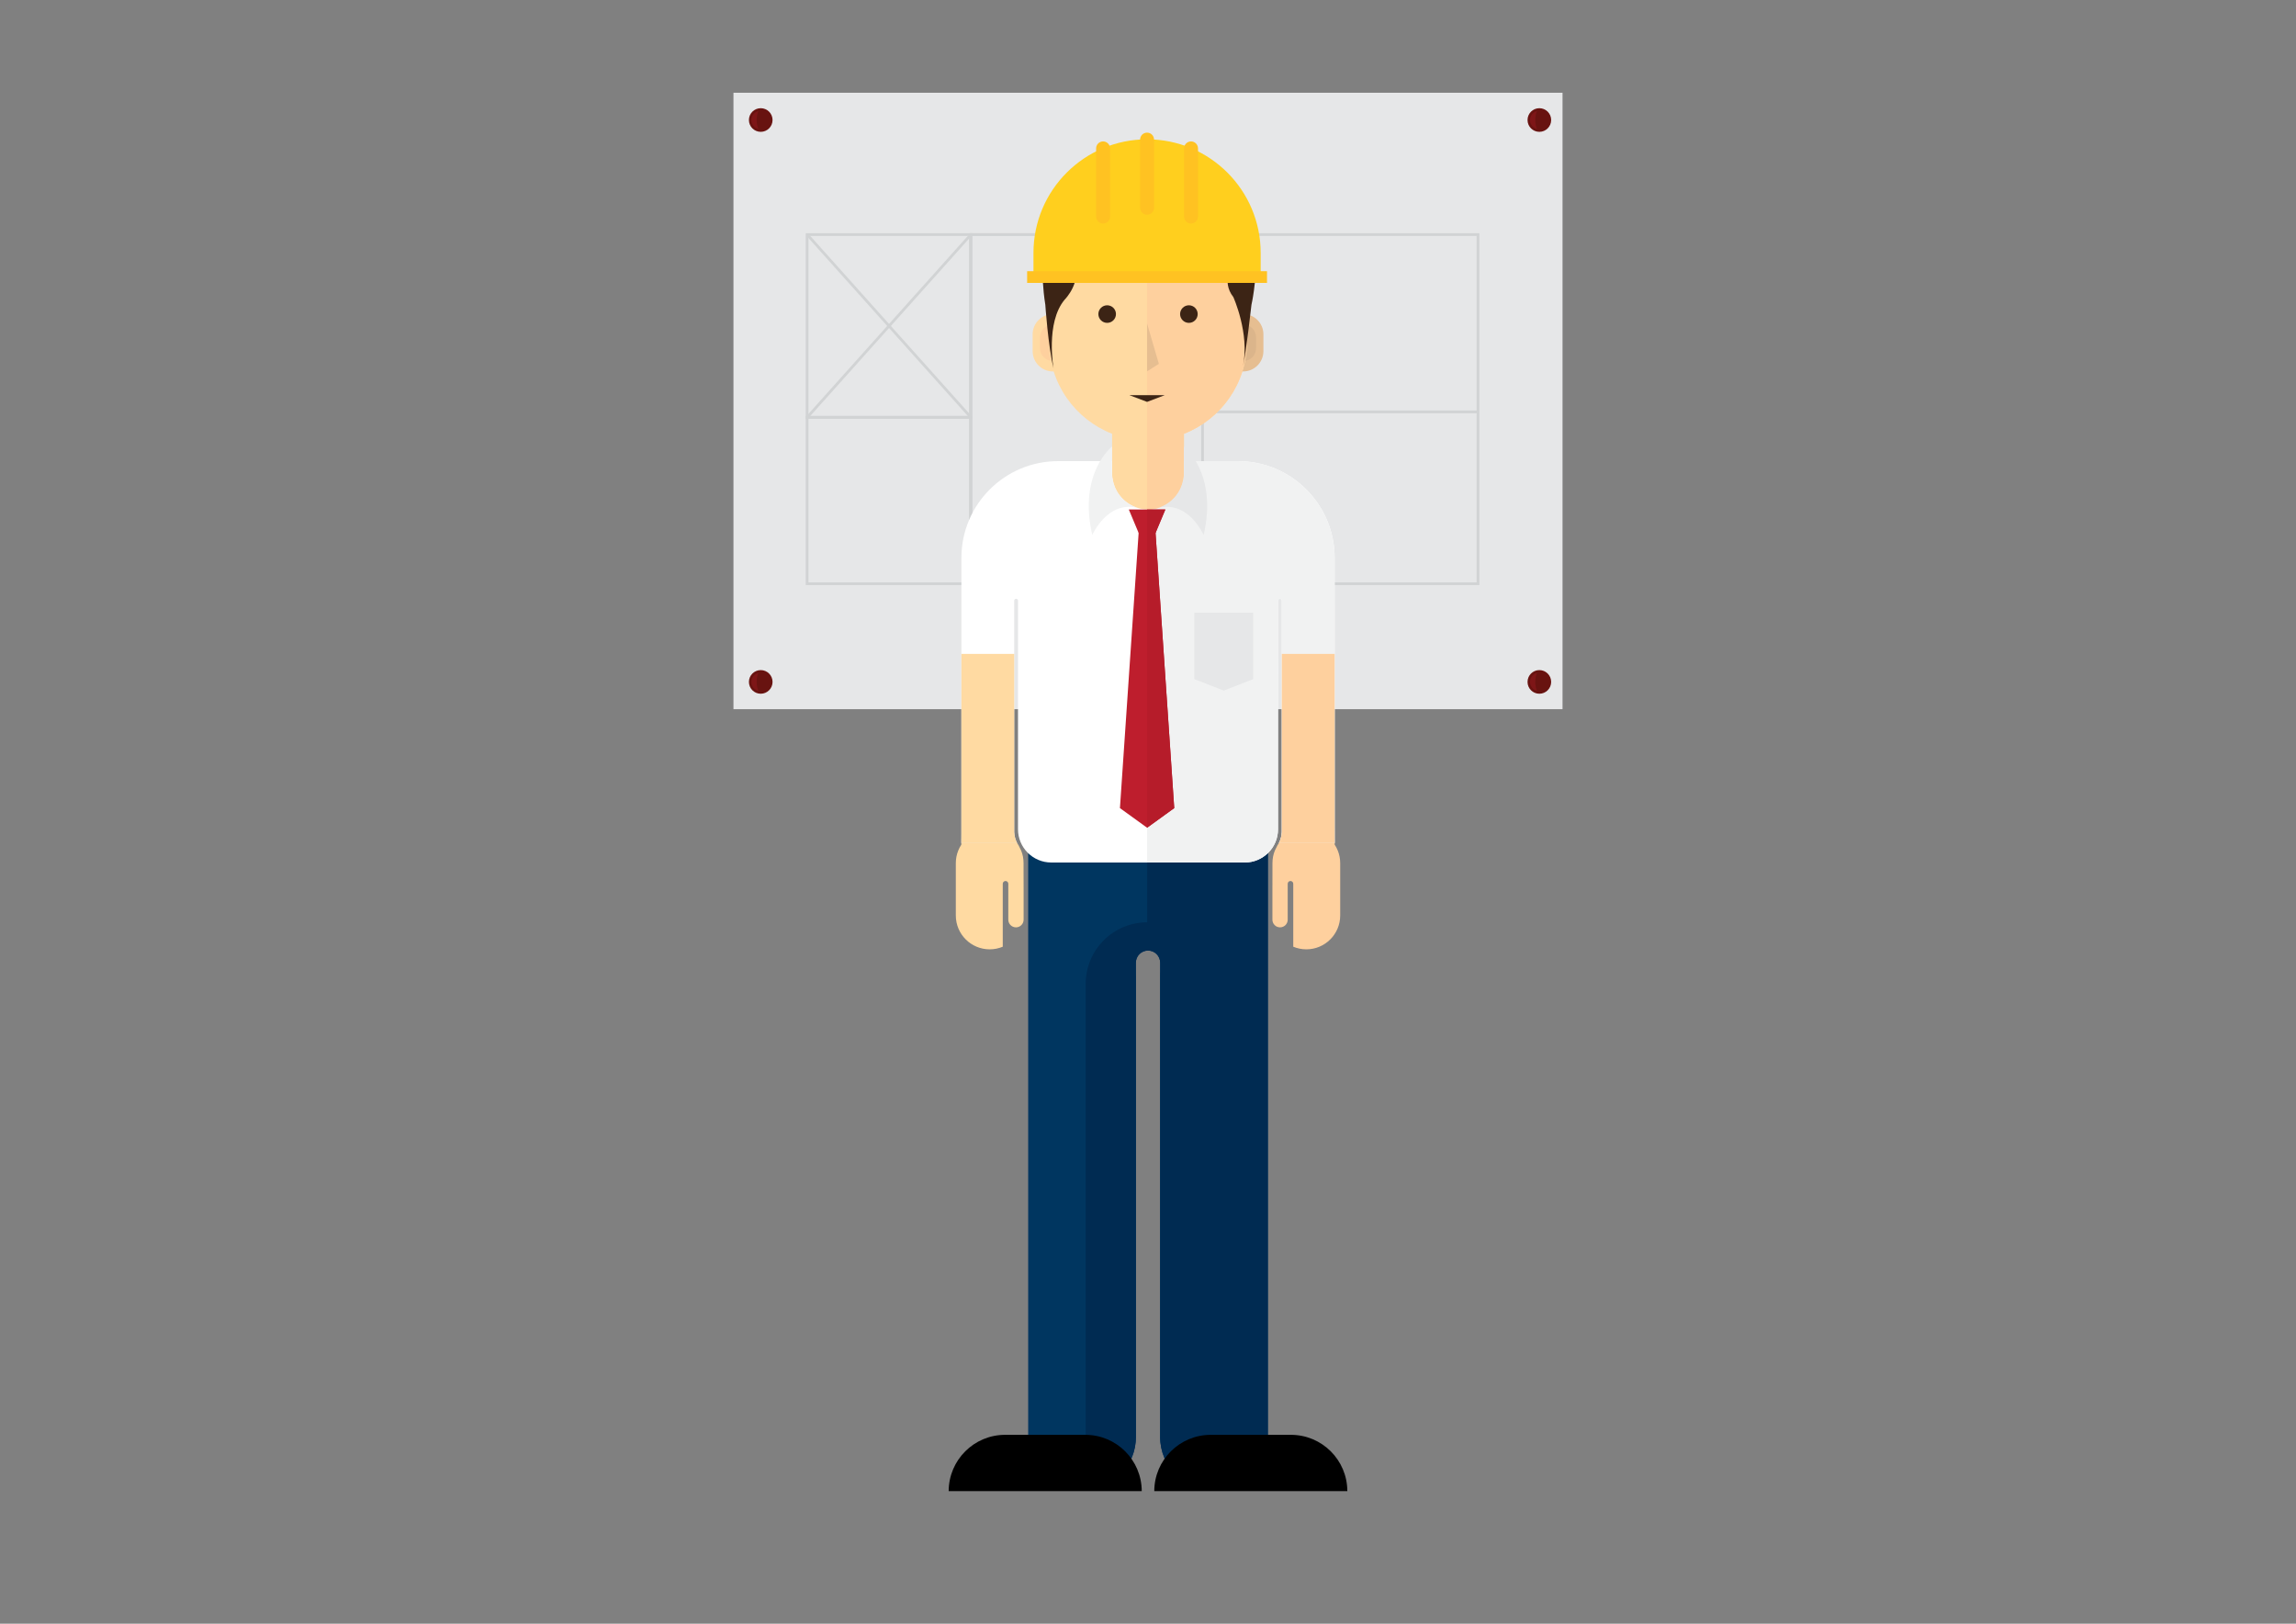 <?xml version="1.0" encoding="utf-8"?>
<!-- Generator: Adobe Illustrator 16.0.0, SVG Export Plug-In . SVG Version: 6.00 Build 0)  -->
<!DOCTYPE svg PUBLIC "-//W3C//DTD SVG 1.0//EN" "http://www.w3.org/TR/2001/REC-SVG-20010904/DTD/svg10.dtd">
<svg version="1.0" xmlns="http://www.w3.org/2000/svg" xmlns:xlink="http://www.w3.org/1999/xlink" x="0px" y="0px"
	 width="841.89px" height="595.28px" viewBox="0 0 841.89 595.28" enable-background="new 0 0 841.89 595.28" xml:space="preserve">
<rect x="0" y="0" width="841.89" height="595.28" fill="#808080" stroke="none"/>
<g id="background">
	<g>
		<rect x="268.945" y="34" fill="#E6E7E8" width="304" height="226"/>
		<g>
			<circle fill="#681310" cx="278.945" cy="44" r="4.333"/>
			<path fill="#7E1617" d="M277.445,44c0-1.23,0.239-2.365,0.64-3.294c-1.468,0.383-2.557,1.706-2.557,3.294
				s1.089,2.911,2.557,3.294C277.684,46.365,277.445,45.23,277.445,44z"/>
		</g>
		<g>
			<circle fill="#681310" cx="564.444" cy="44" r="4.333"/>
			<path fill="#7E1617" d="M562.945,44c0-1.23,0.238-2.365,0.64-3.294c-1.468,0.383-2.558,1.706-2.558,3.294s1.09,2.911,2.558,3.294
				C563.184,46.365,562.945,45.23,562.945,44z"/>
		</g>
		<g>
			<circle fill="#681310" cx="278.945" cy="250" r="4.333"/>
			<path fill="#7E1617" d="M277.445,250c0-1.23,0.239-2.365,0.64-3.294c-1.468,0.383-2.557,1.706-2.557,3.294
				s1.089,2.911,2.557,3.294C277.684,252.365,277.445,251.23,277.445,250z"/>
		</g>
		<g>
			<circle fill="#681310" cx="564.444" cy="250" r="4.333"/>
			<path fill="#7E1617" d="M562.945,250c0-1.23,0.238-2.365,0.64-3.294c-1.468,0.383-2.558,1.706-2.558,3.294
				s1.09,2.911,2.558,3.294C563.184,252.365,562.945,251.23,562.945,250z"/>
		</g>
		<rect x="355.945" y="86" fill="none" stroke="#D1D3D4" stroke-miterlimit="10" width="186" height="128"/>
		<rect x="355.945" y="86" fill="none" stroke="#D1D3D4" stroke-miterlimit="10" width="85" height="128"/>
		<rect x="295.945" y="153" fill="none" stroke="#D1D3D4" stroke-miterlimit="10" width="60" height="61"/>
		<rect x="295.945" y="86" fill="none" stroke="#D1D3D4" stroke-miterlimit="10" width="60" height="67"/>
		<line fill="none" stroke="#D1D3D4" stroke-miterlimit="10" x1="440.945" y1="151" x2="541.945" y2="151"/>
		<line fill="none" stroke="#D1D3D4" stroke-miterlimit="10" x1="295.986" y1="86" x2="355.986" y2="153"/>
		<line fill="none" stroke="#D1D3D4" stroke-miterlimit="10" x1="355.986" y1="86" x2="295.986" y2="153"/>
	</g>
</g>
<g id="man">
	<g>
		<g>
			<g>
				<path fill="#003660" d="M377.011,312.299h87.885v214.473c0,10.91-8.844,19.754-19.754,19.754l0,0
					c-10.91,0-19.754-8.844-19.754-19.754V357.452l0.021-1.183v-3.317c0-2.461-1.994-4.456-4.457-4.456l0,0
					c-2.46,0-4.456,1.995-4.456,4.456v3.317l0.021,2.258v168.244c0,10.91-8.845,19.754-19.754,19.754l0,0
					c-10.91,0-19.754-8.844-19.754-19.754V312.299"/>
			</g>
			<path fill="#002B52" d="M420.628,338.128c-12.446,0.023-22.533,10.12-22.533,22.574v177.383c0,2.897,0.566,5.66,1.561,8.206
				c9.537-1.403,16.863-9.595,16.863-19.52V358.527l-0.021-2.258v-3.317c0-2.461,1.996-4.456,4.456-4.456
				c2.462,0,4.457,1.995,4.457,4.456v3.317l-0.021,1.183v169.319c0,10.91,8.844,19.754,19.754,19.754s19.754-8.844,19.754-19.754
				V312.299h-44.268V338.128z"/>
			<path d="M418.652,546.656c-0.045-11.398-9.289-20.625-20.695-20.625H368.55c-11.404,0-20.654,9.227-20.695,20.625H418.652z"/>
			<path d="M494.035,546.656c-0.039-11.398-9.283-20.625-20.695-20.625h-29.4c-11.404,0-20.658,9.227-20.695,20.625H494.035z"/>
			<path fill="#FFFFFF" d="M371.883,304.771v-66.195v-18.343c0-0.391,0.316-0.705,0.705-0.705c0.391,0,0.707,0.314,0.707,0.705
				v18.343l-0.014,9.499l-0.002,55.932c0,6.739,5.463,12.204,12.203,12.204h70.939c6.74,0,12.203-5.465,12.203-12.204v-55.932
				l-0.027-9.499v-18.343c0-0.391,0.318-0.705,0.705-0.705c0.391,0,0.705,0.314,0.705,0.705v18.343v66.195
				c0,0,0.076,2.167-1.076,4.303h20.461l-0.006-4.233v-82.844l-0.002-2.418v-15.049c0-19.593-15.883-35.476-35.477-35.476h-65.906
				c-19.592,0-35.475,15.883-35.475,35.476v16.66l-0.004,0.807v83.7l-0.021,3.377h20.461
				C371.809,306.938,371.883,304.771,371.883,304.771z"/>
			<line fill="none" stroke="#000000" stroke-miterlimit="10" x1="365.203" y1="348.356" x2="365.203" y2="348.356"/>
			<path fill="#FED09E" d="M468.396,309.93c0,0-0.729,1.427-0.918,1.871c-0.607,1.423-0.9,3.007-0.9,4.651v2.252l-0.016,7.902
				v10.569c0,1.55,1.254,2.806,2.803,2.806c1.551,0,2.807-1.256,2.807-2.806v-10.569v-2.602c0-0.564,0.453-1.018,1.014-1.018
				c0.564,0,1.018,0.453,1.018,1.018v23.076c1.475,0.617,3.096,0.96,4.793,0.96c6.861,0,12.42-5.559,12.42-12.418v-19.171
				c0-1.6-0.303-3.128-0.854-4.532c-0.313-0.8-0.705-1.556-1.17-2.265v-0.582h-20.461
				C468.773,309.359,468.602,309.646,468.396,309.93z"/>
			<path fill="#FFDAA2" d="M351.33,311.92c-0.551,1.404-0.854,2.933-0.854,4.532v19.171c0,6.859,5.559,12.418,12.418,12.418
				c1.701,0,3.32-0.343,4.793-0.96v-23.076c0-0.564,0.455-1.018,1.018-1.018c0.561,0,1.018,0.453,1.018,1.018l-0.004,2.602v10.569
				c0,1.55,1.258,2.806,2.807,2.806c1.551,0,2.807-1.256,2.807-2.806v-10.569l-0.02-7.902v-2.252c0-1.645-0.289-3.229-0.9-4.651
				c-0.189-0.444-0.916-1.871-0.916-1.871c-0.205-0.283-0.379-0.57-0.533-0.856h-20.461l-0.004,0.582
				C352.035,310.364,351.643,311.12,351.33,311.92z"/>
			<path fill="#F1F2F2" d="M489.387,221.996l-0.002-2.418v-15.049c0-19.593-15.883-35.476-35.477-35.476h-33.3V316.21h35.814
				c6.74,0,12.203-5.465,12.203-12.204v-55.932l-0.029-9.499l0.002-18.343c0-0.391,0.318-0.705,0.705-0.705
				c0.391,0,0.705,0.314,0.705,0.705v18.343v66.195c0,0,0.076,2.167-1.076,4.303h20.461l-0.006-4.233V221.996z"/>
			<polygon fill="#BE1E2D" points="423.686,195.043 420.609,195.043 417.533,195.043 410.655,296.264 420.609,303.457 
				430.564,296.264 			"/>
			<g>
				<path fill="#FFDAA2" d="M393.52,128.74c0,4.106-3.33,7.437-7.436,7.437l0,0c-4.107,0-7.439-3.33-7.439-7.437v-6.157
					c0-4.107,3.332-7.437,7.439-7.437l0,0c4.105,0,7.436,3.329,7.436,7.437V128.74z"/>
				<path fill="#FED09E" d="M390.833,127.627c0,2.624-2.125,4.751-4.748,4.751l0,0c-2.625,0-4.754-2.127-4.754-4.751v-3.933
					c0-2.623,2.129-4.75,4.754-4.75l0,0c2.623,0,4.748,2.127,4.748,4.75V127.627z"/>
				<path fill="#E6BE91" d="M463.264,128.74c0,4.106-3.33,7.437-7.438,7.437l0,0c-4.107,0-7.439-3.33-7.439-7.437v-6.157
					c0-4.107,3.332-7.437,7.439-7.437l0,0c4.107,0,7.438,3.329,7.438,7.437V128.74z"/>
				<path fill="#DBB58B" d="M460.576,127.628c0,2.623-2.125,4.75-4.75,4.75l0,0c-2.623,0-4.752-2.127-4.752-4.75v-3.934
					c0-2.623,2.129-4.75,4.752-4.75l0,0c2.625,0,4.75,2.127,4.75,4.75V127.628z"/>
				<path fill="#FFDAA2" d="M420.956,64.754c-20.041,0-36.283,16.246-36.283,36.282v24.189c0,15.39,9.588,28.533,23.111,33.807
					v14.57c0,7.271,5.896,13.17,13.172,13.17c7.271,0,13.167-5.898,13.167-13.17v-14.57c13.523-5.271,23.111-18.415,23.111-33.807
					v-24.189C457.234,81,440.992,64.754,420.956,64.754z"/>
				<path fill="#FED09E" d="M457.164,98.858c-0.012-0.219-0.031-0.436-0.049-0.654c-0.039-0.516-0.09-1.029-0.15-1.539
					c-0.027-0.229-0.057-0.457-0.088-0.684c-0.078-0.559-0.17-1.115-0.273-1.668c-0.027-0.145-0.047-0.289-0.078-0.434
					c-0.139-0.699-0.301-1.391-0.479-2.076c-0.033-0.127-0.074-0.253-0.107-0.379c-0.154-0.56-0.318-1.113-0.498-1.662
					c-0.061-0.183-0.123-0.361-0.184-0.543c-0.182-0.524-0.373-1.043-0.578-1.559c-0.057-0.14-0.109-0.282-0.168-0.422
					c-0.545-1.323-1.164-2.606-1.855-3.846c-0.051-0.091-0.105-0.183-0.156-0.274c-0.309-0.539-0.629-1.071-0.963-1.592
					c-0.059-0.091-0.117-0.183-0.174-0.274c-1.193-1.825-2.543-3.539-4.033-5.117c-0.033-0.035-0.064-0.069-0.098-0.102
					c-2.039-2.14-4.332-4.033-6.84-5.627c-0.012-0.008-0.025-0.016-0.037-0.023l-0.91-0.562c-5.414-3.216-11.734-5.068-18.489-5.068
					c-0.119,0-0.236,0.008-0.354,0.009v121.991c0.117,0.003,0.234,0.018,0.354,0.018c7.272,0,13.168-5.898,13.168-13.17v-14.57
					c13.523-5.271,23.111-18.415,23.111-33.807v-24.189C457.236,100.305,457.209,99.58,457.164,98.858z"/>
				<g>
					<path fill="#3C2415" d="M455.805,134.21c-0.148,0.625-0.283,1.187-0.396,1.621C455.553,135.293,455.695,134.755,455.805,134.21
						z"/>
					<path fill="#3C2415" d="M448.199,72.616c0,0,0.263-8.765-8.067-13.467c0,0-47.702-18.246-57.983,25.496
						c0,0-0.67,15.99,1.145,27.076c0,0,1.008,15.118,3.023,23.383c0,0-3.023-16.73,4.031-25.197c0,0,7.055-7.055,3.023-14.513
						c0,0,0.076-0.31,0.246-0.828c20.854-0.448,39.867-8.242,39.867-8.242c-2.822,4.635-24.189,8.465-24.189,8.465
						c32.857-1.209,35.88-12.497,35.88-12.497s6.65,7.257,6.854,14.312c0,0-4.436,6.449,0.201,12.295c0,0,6.016,13.271,3.574,25.313
						c1.055-4.512,3.076-22.49,3.076-22.49S466.541,78.729,448.199,72.616z"/>
					<path fill="#3C2415" d="M455.408,135.831c-0.117,0.43-0.215,0.863-0.355,1.287
						C455.053,137.118,455.191,136.658,455.408,135.831z"/>
				</g>
			</g>
			<polygon fill="#3C2415" points="427.088,144.874 420.603,147.338 414.119,144.874 			"/>
			<circle fill="#3C2415" cx="405.971" cy="115.146" r="3.225"/>
			<circle fill="#3C2415" cx="435.938" cy="115.146" r="3.226"/>
			<polygon fill="#BE1E2D" points="423.711,195.384 417.508,195.384 413.906,186.78 427.313,186.78 			"/>
			<polygon fill="#B61C2A" points="420.609,195.043 420.603,195.043 420.603,303.453 420.609,303.457 430.564,296.264 
				423.686,195.043 			"/>
			<polygon fill="#B61C2A" points="420.603,195.384 423.711,195.384 427.313,186.78 420.603,186.78 			"/>
			<polygon fill="#E6E7E8" points="437.934,224.616 437.934,248.966 448.728,253.189 459.521,248.966 459.521,224.616 			"/>
			<path fill="#FED09E" d="M470.008,239.735v65.036c0,0,0.076,2.167-1.076,4.303h20.461l-0.006-4.233v-65.105H470.008z"/>
			<path fill="#FFDAA2" d="M371.883,304.771v-65.036h-19.36v65.961l-0.021,3.377h20.461
				C371.809,306.938,371.883,304.771,371.883,304.771z"/>
			<polygon fill="#E6BE91" points="420.604,118.602 420.604,136.138 424.93,133.404 			"/>
			<path fill="#F1F2F2" d="M407.763,163.699c0,0-12.5,9.708-7.25,32.458c0,0,5.75-13.25,17.25-9.75c0,0-9.063-2.063-10-12.25
				V163.699z"/>
			<path fill="#E6E7E8" d="M434.102,163.699c0,0,12.5,9.708,7.25,32.458c0,0-5.75-13.25-17.25-9.75c0,0,9.063-2.063,10-12.25
				V163.699z"/>
		</g>
		<g>
			<g>
				<path fill="#FFCF1E" d="M420.605,51.077c-23.01,0-41.658,18.652-41.658,41.656v8.869h83.312v-8.869
					C462.259,69.729,443.61,51.077,420.605,51.077z"/>
				<rect x="376.627" y="99.419" fill="#FFC222" width="87.952" height="4.301"/>
			</g>
			<path fill="#FFC222" d="M423.157,76.172c0,1.409-1.144,2.553-2.554,2.553l0,0c-1.41,0-2.555-1.144-2.555-2.553V51.177
				c0-1.408,1.145-2.553,2.555-2.553l0,0c1.41,0,2.554,1.145,2.554,2.553V76.172z"/>
			<path fill="#FFC222" d="M407.033,79.397c0,1.409-1.145,2.553-2.555,2.553l0,0c-1.412,0-2.555-1.144-2.555-2.553V54.402
				c0-1.409,1.143-2.553,2.555-2.553l0,0c1.41,0,2.555,1.144,2.555,2.553V79.397z"/>
			<path fill="#FFC222" d="M439.282,79.397c0,1.409-1.143,2.553-2.555,2.553l0,0c-1.41,0-2.553-1.144-2.553-2.553V54.402
				c0-1.409,1.143-2.553,2.553-2.553l0,0c1.412,0,2.555,1.144,2.555,2.553V79.397z"/>
		</g>
	</g>
</g>
<g id="woman">
</g>
</svg>
